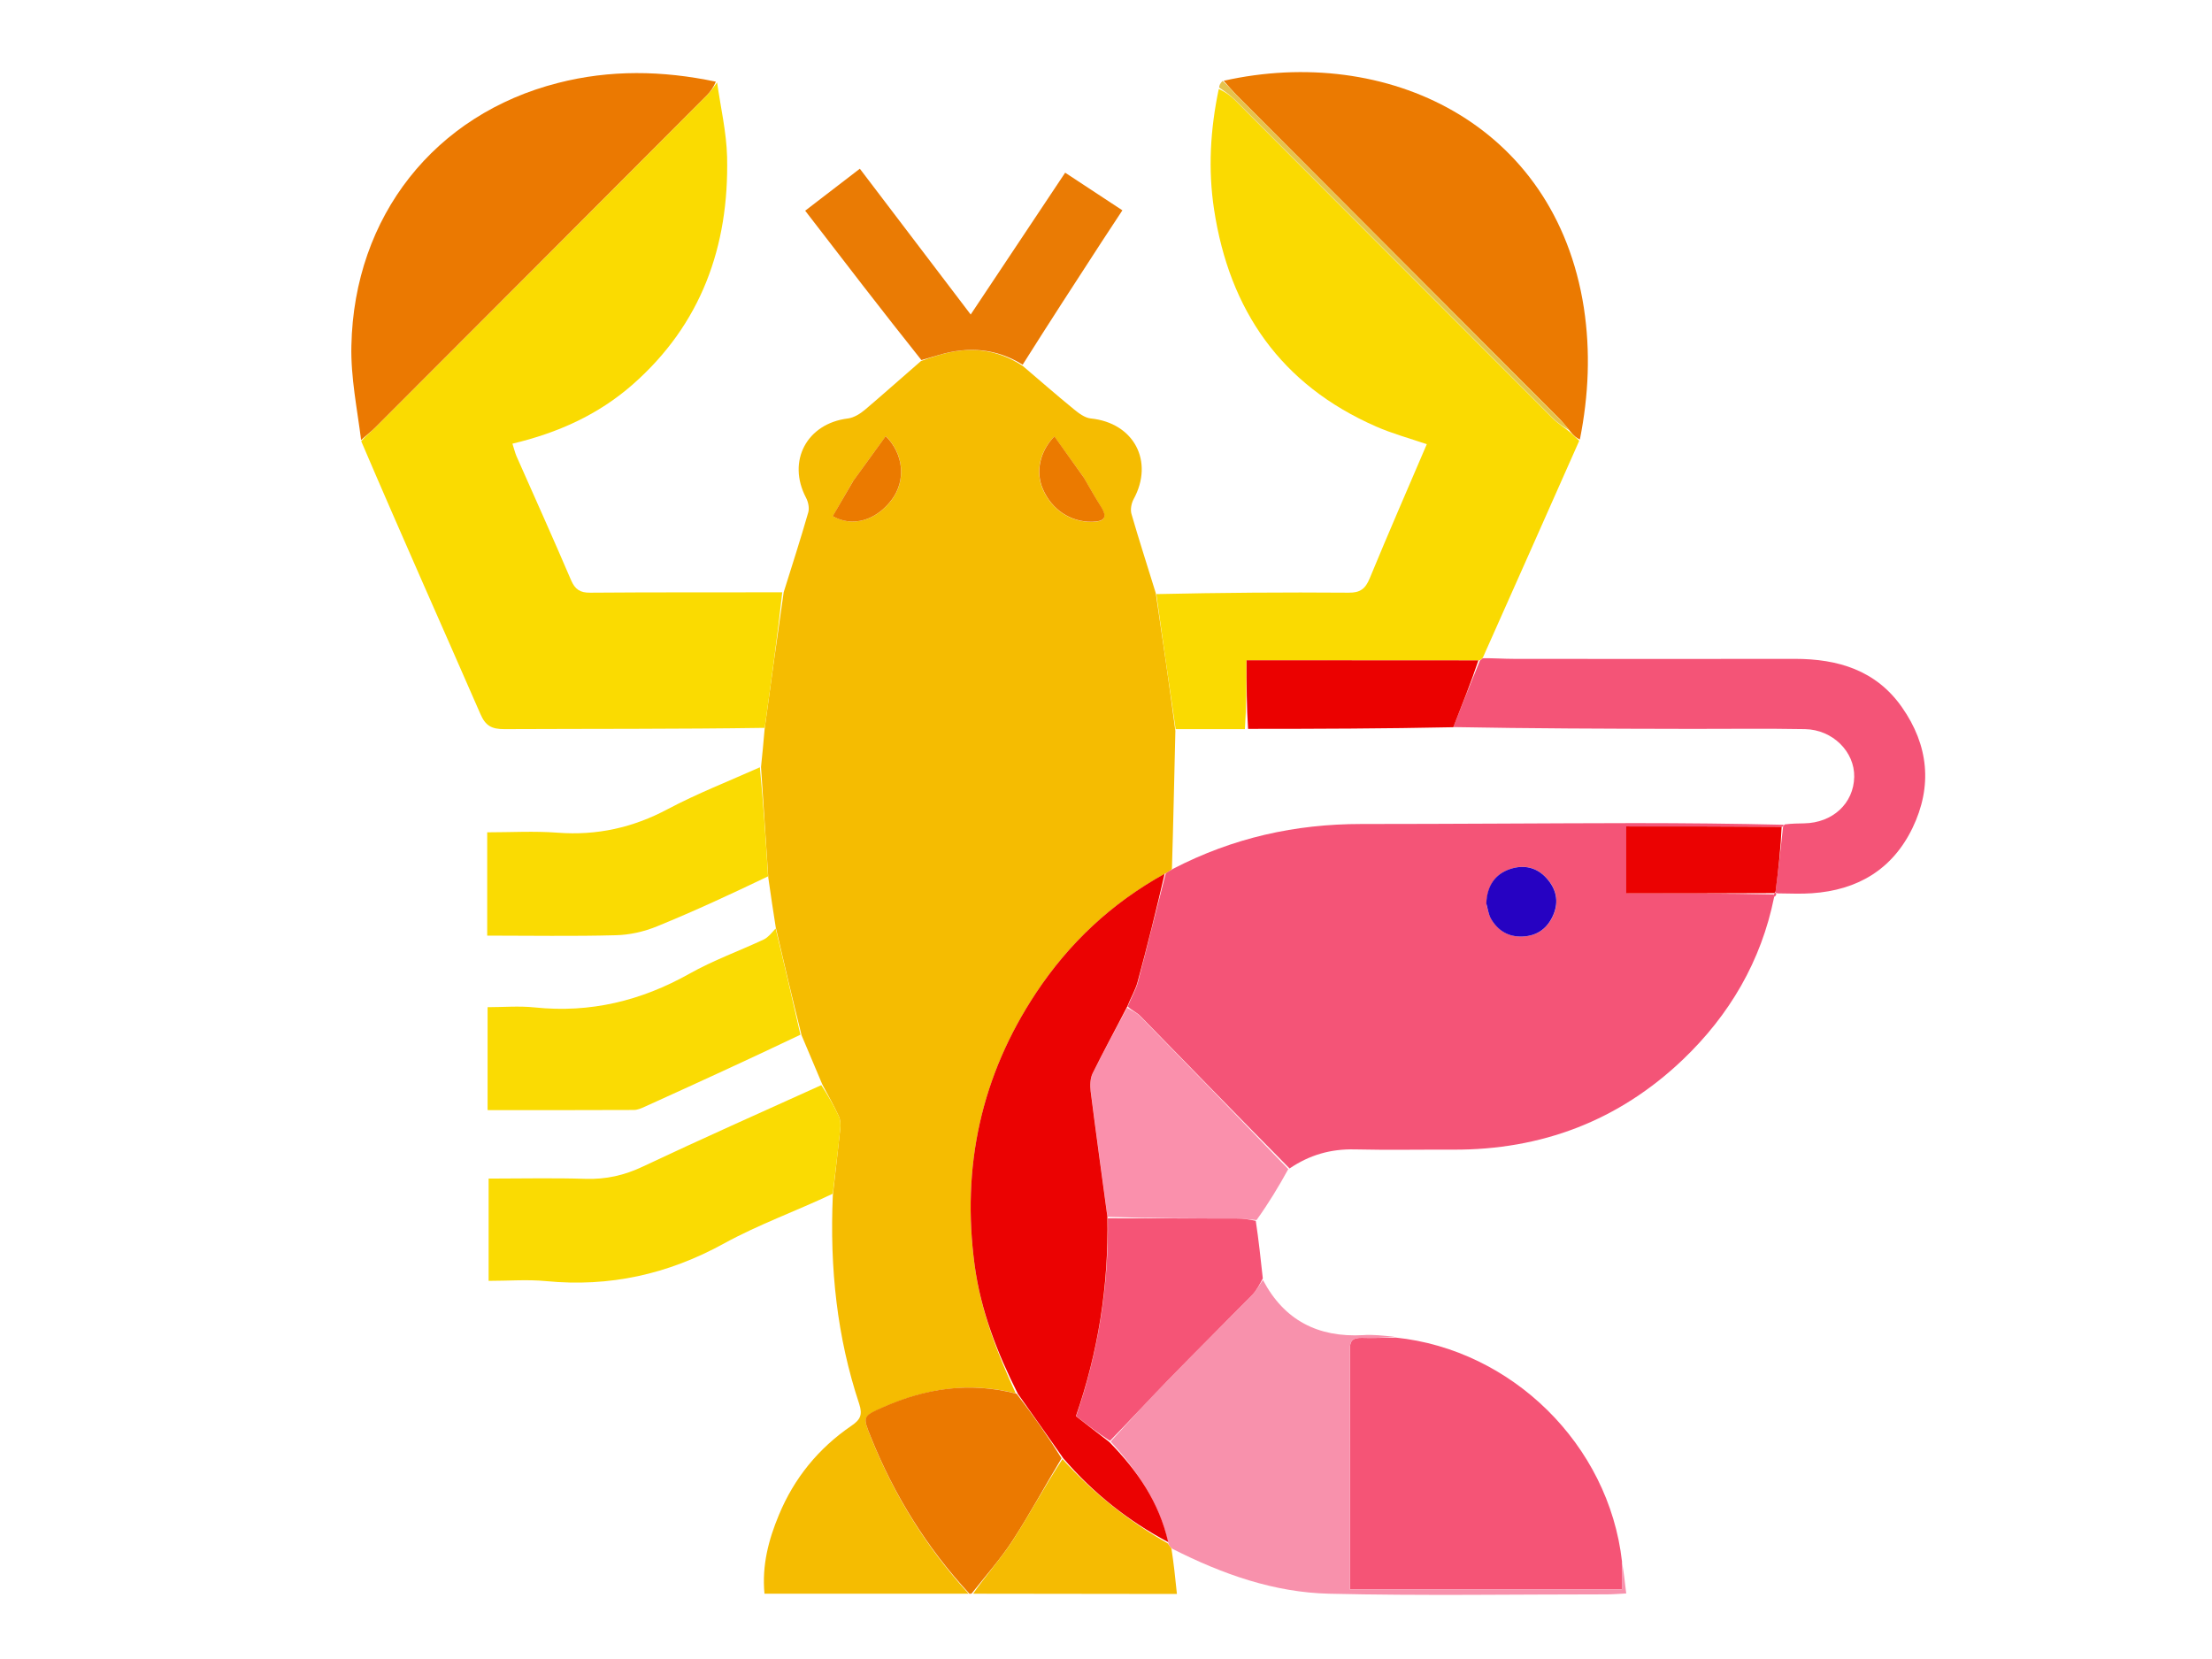 <?xml version="1.0" encoding="utf-8"?>
<!-- Generator: Adobe Illustrator 28.2.0, SVG Export Plug-In . SVG Version: 6.00 Build 0)  -->
<svg version="1.1" id="Layer_1" xmlns="http://www.w3.org/2000/svg" xmlns:xlink="http://www.w3.org/1999/xlink" x="0px" y="0px"
	 viewBox="0 0 1728 1296" style="enable-background:new 0 0 1728 1296;" xml:space="preserve">
<style type="text/css">
	.st0{fill:#F5BC01;}
	.st1{fill:#F45477;}
	.st2{fill:#FADB01;}
	.st3{fill:#FADA01;}
	.st4{fill:#F55476;}
	.st5{fill:#EB7901;}
	.st6{fill:#EB7A01;}
	.st7{fill:#F891AC;}
	.st8{fill:#FADB02;}
	.st9{fill:#FADB03;}
	.st10{fill:#EA7B04;}
	.st11{fill:#FA90AC;}
	.st12{fill:#EB7900;}
	.st13{fill:#F5BB02;}
	.st14{fill:#E6C34C;}
	.st15{fill:#EB0202;}
	.st16{fill:#EB7A00;}
	.st17{fill:#2602C2;}
	.st18{fill:#EB0100;}
</style>
<g>
	<path class="st0" d="M606,724.4c-1.9-12.2-3.8-24.4-5.8-38.7c-2-30.2-3.8-58.4-5.7-86.5c0.9-9.1,1.9-18.1,2.8-29.5
		c5-37.2,9.9-72.1,14.9-107c6.5-20.8,13.2-41.5,19.2-62.4c1-3.4,0-8.2-1.7-11.4c-15.1-28.7,0.6-58.1,32.7-62
		c4.7-0.6,9.6-3.7,13.3-6.8c14.3-12.1,28.3-24.7,43.7-38c5.7-2.2,10.1-3.5,14.4-4.8c23-6.9,44.8-4.9,65.2,8.6
		c13.3,11.3,26.4,22.8,39.9,33.8c3.8,3.1,8.5,6.7,13.2,7.2c33.7,3.4,49.7,33.5,33.4,63.2c-1.7,3.2-2.6,8-1.6,11.4
		c5.8,20.1,12.3,40.1,19,61.9c5.5,36.7,10.5,71.5,15.3,107.5c-0.9,36.6-1.6,72.1-2.7,108.1c-1.9,1.5-3.3,2.4-5.7,3.7
		c-41.7,23.1-74.8,54.2-100.5,93.1c-42.9,64.8-58.3,135.8-47.9,212.8c4.8,35.5,17.5,68.2,32.1,99.9c-36.7-9.3-70.8-3.6-103.8,11
		c-16,7.1-15.7,7.4-9.4,23.3c18.2,45.3,43.5,86.2,76.4,122.2c-52.9,0-105.7,0-159.5,0c-2.1-22.1,3.2-42.2,11.3-61.6
		c11.9-28.7,30.9-52,56.5-69.5c7.1-4.8,9-8.6,6.2-17.2c-17.3-52.1-23.1-105.8-20.6-162.9c2-18.7,4.1-35.2,5.8-51.7
		c0.4-3.4,0.2-7.3-1.2-10.3c-3.8-8.3-8.4-16.3-12.7-24.4c-5.2-12.4-10.4-24.7-16.3-38.6C618.9,779.7,612.4,752,606,724.4z
		 M666.1,376.4c-5.2,8.9-10.4,17.9-15.5,26.8c15.4,9,34.1,3.4,46.3-13.1c10.7-14.5,9.4-35.2-4.9-49.4
		C683.5,352.3,675.3,363.6,666.1,376.4z M846.2,372.4c-7.5-10.4-14.9-20.8-22.6-31.4c-11.7,12-14.7,27.8-9.1,40.9
		c7,16.3,21.7,26,38.3,25.8c9.6-0.1,12.8-2.9,7.1-12C855.5,388.6,851.4,381.2,846.2,372.4z"/>
	<path class="st1" d="M910.7,682.2c1.5-0.9,2.9-1.9,5.7-3.5c46.9-24.3,95.6-35,146.9-35c71.4,0,142.8-0.6,214.2-0.7
		c38.6,0,77.2,0.4,115.8,1.3c-0.1,1-0.2,1.5-1.4,1.6c-41.2-0.3-81.3-0.3-121.4-0.3c0,18.4,0,34.9,0,52.3c39,0,77.1,0,115.3,0.8
		c0,1.3,0,1.8,0.1,2.3c-10.1,49.9-34.8,91.9-71.2,126.7c-50.1,47.8-110.5,70.7-179.6,70.4c-25.7-0.1-51.3,0.4-77-0.2
		c-18.4-0.4-34.9,4.2-50.7,14.9c-39.6-40-78-79.6-116.6-119.1c-2.7-2.8-6.7-4.4-9.9-7.4c2.9-7,6.4-12.9,8.1-19.3
		C896.4,738.8,903.4,710.5,910.7,682.2z M1161.2,706.8c1.1,3.6,1.7,7.5,3.5,10.7c5.4,9.5,13.7,14.6,24.9,14.1
		c11.7-0.5,19.7-6.7,24.1-17.3c4.3-10.3,2-19.9-5.3-28.1c-7.9-8.8-18-11-28.7-7.3C1167.7,682.9,1161.7,692.1,1161.2,706.8z"/>
	<path class="st2" d="M611.1,462.7c-3.8,34.9-8.7,69.8-13.7,105.9c-67.8,1-135.6,0.7-203.4,1c-9.8,0-14.7-2.5-18.7-11.8
		c-30.8-70.6-62.3-141-93.1-213.1c3.9-4.6,7.7-7.4,10.9-10.6c86.5-86.6,173-173.2,259.4-259.9c2.9-2.9,5.2-6.5,7.7-9.8
		c2.7,19.3,7.3,38.7,7.8,58.1c1.6,70-20.2,130.9-73.9,178c-26.8,23.5-58.4,37.7-93.8,46.1c1.2,3.6,1.9,6.7,3.1,9.6
		c14.3,32.3,28.8,64.5,42.7,97c3.1,7.2,7,9.9,15,9.8C510.7,462.6,560.3,462.8,611.1,462.7z"/>
	<path class="st3" d="M918.4,569.6c-5.1-34.8-10.1-69.7-15.1-105.5c50.1-1.1,100.1-1.5,150.2-1.1c9.1,0.1,13.1-3,16.5-11.2
		c14.4-34.9,29.5-69.5,44.6-104.8c-13.8-4.7-27.1-8.3-39.6-13.8c-74.2-32.5-114.6-90.6-126.6-169.7c-4.7-31.1-3-62.1,3.7-94
		c4.9,2.2,9,5.1,12.5,8.6c83,83.1,165.9,166.2,248.9,249.2c3.8,3.8,8.5,6.5,13.1,10.4c2.6,2.6,4.9,4.6,7.1,6.6
		c-24.8,56-49.7,112-75.2,169.2c-1.2,1.7-1.8,2.2-3.7,2.5c-61-0.1-120.8-0.1-181.1-0.1c0,19.2,0,36.3-1.2,53.7
		C953.8,569.6,936.1,569.6,918.4,569.6z"/>
	<path class="st4" d="M1090.3,1044.9c90.6,9.4,166.5,83.5,176.8,175c-0.1,8.7-0.1,15.3-0.1,21.8c-71.9,0-141.7,0-212.4,0
		c0-63.5,0.1-125.9-0.1-188.2c0-7,3.4-8.5,9.4-8.4C1072.7,1045.4,1081.5,1045,1090.3,1044.9z"/>
	<path class="st5" d="M559.2,63.8c-1.6,3.9-3.9,7.5-6.8,10.4C466,160.9,379.5,247.5,293,334.1c-3.2,3.2-7,6-10.9,9.7
		c-3-24.1-8.2-49-7.6-73.8c2.1-101.2,65.2-180.7,161.4-205.2C476.4,54.4,517.3,55,559.2,63.8z"/>
	<path class="st6" d="M1234.2,343.3c-2.6-1-4.9-3-7.7-6.5c-3.8-4.8-6.9-8.3-10.1-11.5C1132.9,241.6,1049.4,158,966,74.3
		c-3.5-3.6-6.7-7.4-10.1-11.2c126.7-28.4,258.9,32.8,281.4,177.3C1242.5,274.6,1241.1,308.5,1234.2,343.3z"/>
	<path class="st7" d="M1089.5,1044.3c-8,0.7-16.8,1.1-25.6,0.9c-6-0.1-9.4,1.3-9.4,8.4c0.2,62.3,0.1,124.6,0.1,188.2
		c70.7,0,140.5,0,212.4,0c0-6.5,0-13,0.2-20.7c1.2,6.6,2.1,14.4,3.2,23.7c-6.1,0.3-10.5,0.7-15,0.7c-72.4,0-144.8,1.2-217.1-0.5
		c-42.7-1-82.9-15-122.5-35.1c-2.2-1.8-3-3-3.3-5.1c-7.1-31.2-24.1-55.8-44.9-78.7c14.9-16.3,29.3-32.1,44.2-47.3
		c21.9-22.5,44.2-44.5,66.2-67c3.4-3.5,5.7-7.9,8.6-11.9c16.6,31.6,43.1,45,78.1,43.1C1072.7,1042.4,1080.7,1043.4,1089.5,1044.3z"
		/>
	<path class="st1" d="M1156.1,516c0.6-0.4,1.2-0.9,2.2-1.8c8.4-0.1,16.3,0.5,24.3,0.5c73.2,0.1,146.3,0.1,219.5,0
		c33.6,0,63.4,8.8,83.7,37.8c20.8,29.7,24,61.7,8.2,94.4c-15.7,32.4-43,48.5-78.5,50.9c-8.4,0.6-16.8,0.2-26.7,0.1
		c-1.5-0.2-2.1-0.7-1.7-1.7c2.2-17.3,4-33.8,5.8-50.2c0.1-0.4,0.1-0.8,1.4-2c5.9-0.7,10.5-0.7,15.1-0.8
		c22.3-0.4,38.7-15.6,39.1-36.3c0.4-19.6-16.8-36.9-38.4-37.3c-31.5-0.6-63-0.1-94.6-0.2c-60.1-0.1-120.2-0.3-180.2-1.4
		C1142.3,550.1,1149.2,533.1,1156.1,516z"/>
	<path class="st8" d="M641.6,847.7c5.1,7.8,9.7,15.8,13.6,24.1c1.4,3,1.6,6.9,1.2,10.3c-1.7,16.5-3.8,32.9-5.8,50.4
		c-28.4,13.5-57.9,24-85,38.9c-43.8,24.1-89.5,34.2-139,29.4c-14.5-1.4-29.3-0.2-44.9-0.2c0-26.7,0-52.6,0-79.9
		c25.5,0,50.6-0.6,75.7,0.2c16,0.5,30.3-2.7,44.8-9.6C548,889.7,594.5,869,641.6,847.7z"/>
	<path class="st9" d="M605.9,725.3c6.5,26.7,12.9,54.4,19.4,83c-40.6,19.4-81.1,37.9-121.7,56.3c-2.6,1.2-5.6,2.5-8.4,2.5
		c-37.8,0.2-75.6,0.1-114.3,0.1c0-26.7,0-52.6,0-80.4c12.1,0,24.6-1.1,36.9,0.2c43.2,4.5,82.9-5.1,120.7-26.3
		c18.6-10.5,39-17.8,58.4-26.9C600.2,732.1,602.8,728.8,605.9,725.3z"/>
	<path class="st8" d="M593.6,599.4c2.7,27.9,4.6,56,6.4,85.2c-28.8,13.8-57.4,27.1-86.6,39c-10.2,4.2-21.6,6.8-32.6,7
		c-33.1,0.9-66.3,0.3-100.2,0.3c0-27.1,0-53.1,0-80.7c18.4,0,36.8-1.1,55.1,0.3c30.6,2.3,58.7-3.9,85.9-18.4
		C544.6,619.9,569,610.4,593.6,599.4z"/>
	<path class="st10" d="M798.9,284.9c-20.3-12.6-42.1-14.5-65.1-7.7c-4.4,1.3-8.7,2.6-14,4.1c-30.7-38.5-60.4-77.2-90.8-116.7
		c14.5-11.1,28-21.5,42.7-32.8c28.8,37.9,57.3,75.3,86.6,113.9c24.7-37.1,48.9-73.3,73.8-110.8c14.9,9.8,29.2,19.2,44.7,29.4
		c-5.6,8.6-10.9,16.5-16.1,24.5C840.1,220.5,819.5,252.2,798.9,284.9z"/>
	<path class="st11" d="M880.5,787.2c3.4,2.2,7.4,3.8,10.1,6.6c38.6,39.5,77,79.1,115.8,119.5c-7.6,13.8-15.5,26.9-24.8,39.8
		c-5.9-0.5-10.5-1.2-15-1.2c-33.8-0.1-67.5-0.2-101.4-1.3c-4.5-33.5-9-65.8-13.1-98.2c-0.6-4.6-0.4-10,1.6-14
		C862.2,821.1,871.5,804.3,880.5,787.2z"/>
	<path class="st12" d="M757.3,1245c-33.5-36.2-58.8-77.1-77-122.4c-6.4-15.9-6.7-16.2,9.4-23.3c33-14.6,67.2-20.2,104.5-10.5
		c13.1,17,24.5,33.5,35.1,50.4c-13.1,21.7-24.7,43.4-38.1,64c-9.5,14.7-21.3,27.8-32.1,41.6C759,1244.8,757.9,1245.2,757.3,1245z"/>
	<path class="st4" d="M865.4,951.7c33.8,0.1,67.5,0.1,101.3,0.2c4.5,0,9.1,0.7,14.3,1.8c2.3,15.2,3.8,29.6,5.5,45
		c-2.6,5-5,9.4-8.3,12.9c-22,22.4-44.3,44.5-66.2,67c-14.9,15.3-29.2,31-44.9,47c-9.4-6-17.6-12.5-26.4-19.3
		C857.9,1056.3,866.2,1004.7,865.4,951.7z"/>
	<path class="st13" d="M760.2,1245c9.6-14,21.5-27.1,31-41.7c13.3-20.6,24.9-42.3,38.8-63.5c24.4,27,51.7,48.5,82.3,65.9
		c0.7,1.2,1.5,2.4,2.8,3.9c1.8,11.5,3,22.7,4.3,35.6C865.8,1245.1,813.6,1245.1,760.2,1245z"/>
	<path class="st14" d="M955.1,63.2c4.2,3.7,7.4,7.6,10.9,11.2c83.4,83.6,166.9,167.3,250.3,250.9c3.3,3.3,6.4,6.7,9.8,10.9
		c-4-2.4-8.7-5.2-12.5-9c-83-83-165.9-166.2-248.9-249.2c-3.5-3.5-7.6-6.4-12.3-9.6C952.4,66.6,953.3,64.9,955.1,63.2z"/>
	<path class="st1" d="M1386.2,700.6c-0.5-0.2-0.5-0.7-0.3-2.2c0.2-1,0.8-1.3,0.8-1.3s0.6,0.6,0.9,0.9
		C1387.6,699.1,1387.2,699.8,1386.2,700.6z"/>
	<path class="st15" d="M912.6,1204.7c-31-16.4-58.3-38-81.9-65.4c-12-17-23.4-33.5-35.5-50.4c-16.3-32.3-29-65-33.8-100.4
		c-10.4-77,5-148,47.9-212.8c25.8-38.9,58.8-70,100.5-93.1c-6.4,27.9-13.5,56.2-21.1,84.4c-1.7,6.4-5.3,12.3-8.1,19.3
		c-9.2,17.9-18.5,34.8-27,52.1c-2,4-2.1,9.4-1.6,14c4.1,32.4,8.6,64.7,13.1,98.2c1,54.2-7.3,105.8-24.6,155.7
		c8.8,6.8,17,13.3,26,20.1C888.6,1148.9,905.5,1173.5,912.6,1204.7z"/>
	<path class="st16" d="M666.6,375.6c8.7-12.1,16.9-23.3,25.3-34.9c14.3,14.2,15.7,34.8,4.9,49.4c-12.1,16.4-30.8,22.1-46.3,13.1
		C655.7,394.3,660.9,385.3,666.6,375.6z"/>
	<path class="st16" d="M846.7,373.1c4.7,8,8.8,15.4,13.3,22.5c5.7,9,2.5,11.8-7.1,12c-16.6,0.2-31.4-9.5-38.3-25.8
		c-5.6-13.1-2.5-28.9,9.1-40.9C831.3,351.6,838.7,362,846.7,373.1z"/>
	<path class="st15" d="M1387.1,696.3c-0.4,0.9-1,1.3-1.2,1.4c-38.4,0.2-76.5,0.2-115.5,0.2c0-17.4,0-34,0-52.3
		c40.1,0,80.2,0,121.4,0.3C1391.1,662.5,1389.3,678.9,1387.1,696.3z"/>
	<path class="st17" d="M1161.1,705.8c0.5-13.6,6.6-22.9,18.5-26.9c10.7-3.6,20.9-1.5,28.7,7.3c7.3,8.2,9.6,17.7,5.3,28.1
		c-4.4,10.6-12.4,16.8-24.1,17.3c-11.2,0.5-19.5-4.6-24.9-14.1C1162.9,714.3,1162.3,710.4,1161.1,705.8z"/>
	<path class="st18" d="M1135.3,568.1c-53.1,1.1-106.1,1.3-160.3,1.3c-1.2-17.3-1.2-34.5-1.2-53.6c60.3,0,120.1,0,181.1,0.1
		C1149.2,533.1,1142.3,550.1,1135.3,568.1z"/>
</g>
</svg>
